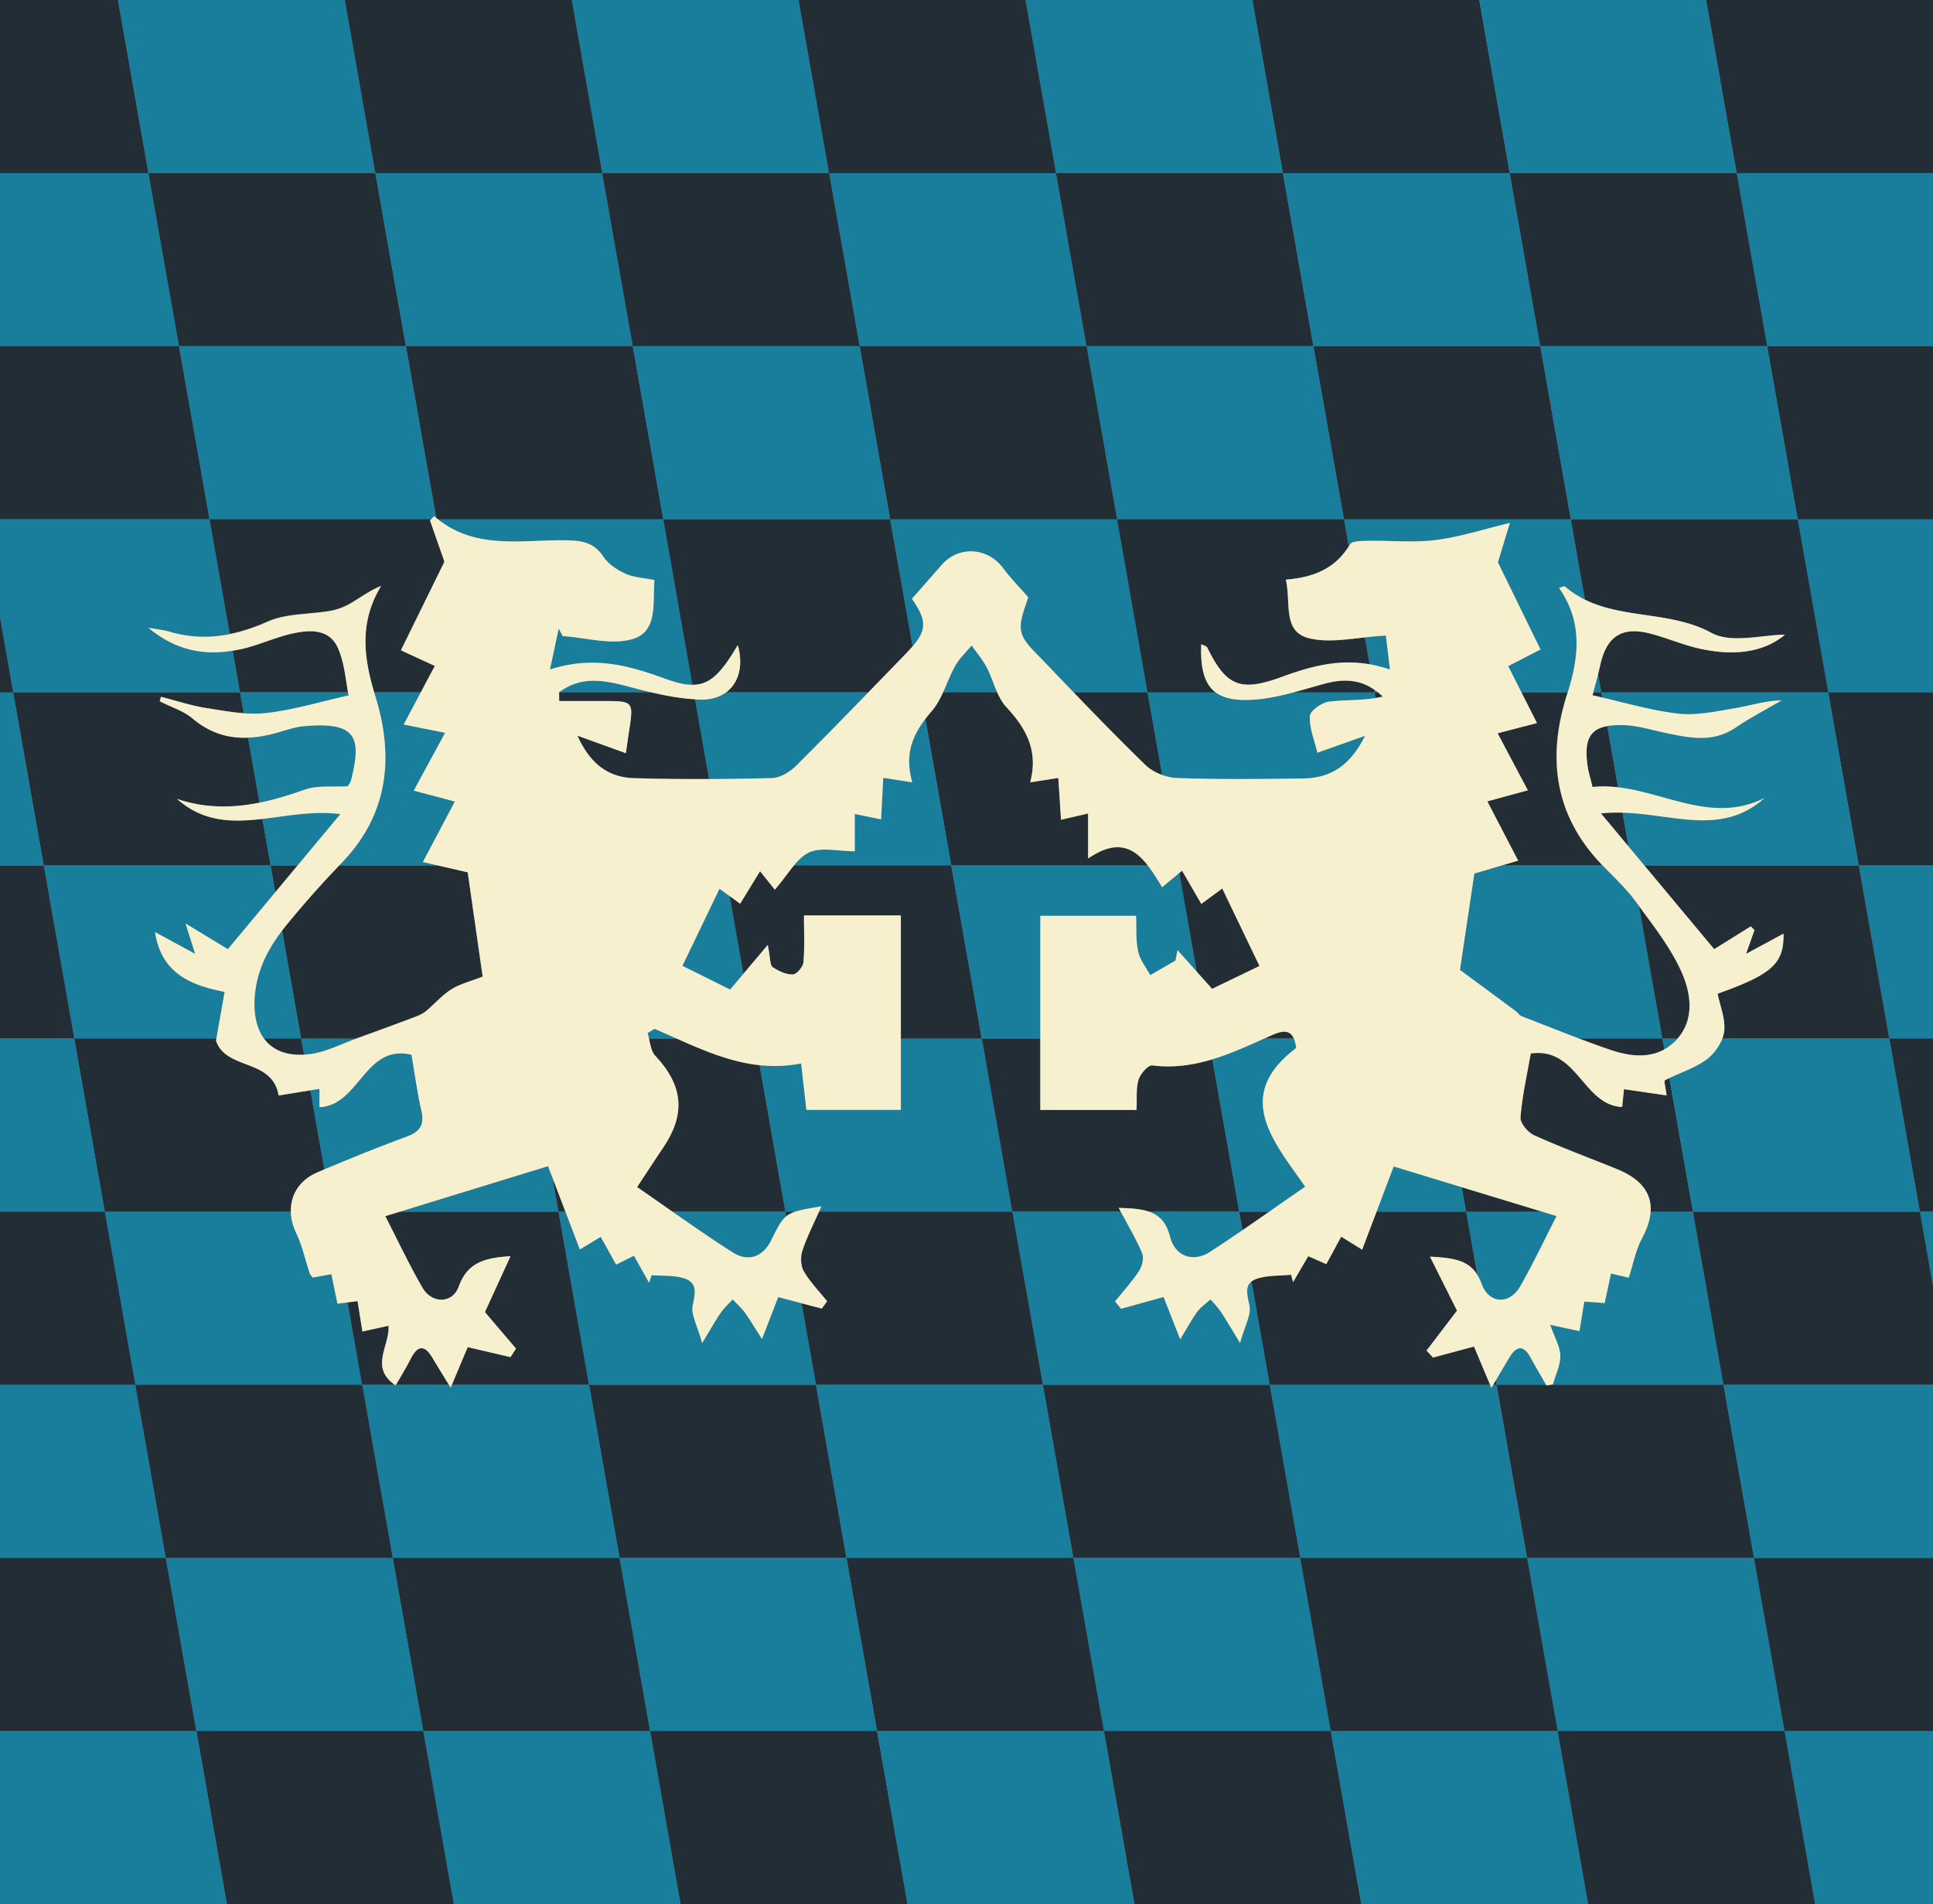 <svg version="1.1" id="Layer_1" xmlns="http://www.w3.org/2000/svg" x="0" y="0" viewBox="0 0 397.88 392" style="enable-background:new 0 0 397.88 392" xml:space="preserve"><rect x="0" y="0" width="397.88" height="392" fill="#808080" stroke="none"/><style>.st0{fill:#197d9c}.st1{fill:#232d35}</style><path class="st0" d="M310.72 279.43c-.86 1.42-1.71 2.86-2.83 4.76l.16.9h10.16c-1.06-1.86-2.15-3.7-3.18-5.58-1.41-2.58-2.84-2.5-4.31-.08zM337.97 254.99c-1.29 2.4-1.79 5.22-2.72 8.06-.93-.21-2.04-.47-3.65-.84-.41 1.89-.81 3.77-1.31 6.07l-4.19-.31c-.32 1.97-.64 3.89-1 6.09-1.67-.36-3.2-.69-6.01-1.3.92 2.66 2.03 4.5 2.07 6.36.03 1.96-.97 3.93-1.52 5.9l-.36.06h35.47l-6.28-35.64h-8.71c-.12 1.69-.71 3.54-1.79 5.55zM304.06 262.45c.33.54.63 1.14.89 1.86 1.52 4.2 5.76 4.35 7.95.53 2.63-4.59 4.88-9.39 7.49-14.47-1.02-.31-2.02-.61-3.03-.92h-15.6l2.3 13zM306.97 285.75c-.1-.23-.18-.44-.28-.66h-45.35l6.28 35.64h46.7l-6.28-35.64h-.69c-.12.22-.24.43-.38.66zM71.56 268.14c-.68.09-1.37.17-2.11.27-.4-1.96-.79-3.84-1.25-6.08-1.43.26-2.64.48-3.81.7-.27-.34-.54-.56-.64-.83-.93-2.78-1.53-5.71-2.79-8.33-.71-1.48-1.07-2.97-1.1-4.4h-38.3l6.28 35.64h46.7l-2.98-16.97z"/><path class="st1" d="M316.34 148.87c-2.14.56-4.61 1.2-8.1 2.1 1.9 3.59 3.83 7.23 6.22 11.75-2.46.67-5.1 1.39-8.34 2.27 1.93 3.7 3.88 7.45 6.35 12.21-1.01.3-2.1.62-3.32.97h20.68c-9.93-10.2-11.48-22.26-7.28-35.31.04-.11.07-.22.1-.33h-9.53c1 1.94 2.05 4.03 3.22 6.34zM283.12 143.71c.5-.08.99-.18 1.49-.3-.33-.32-.66-.6-.99-.87h-.7l.2 1.17zM326.73 157.51c.19 1.46.66 2.88 1.05 4.53 1.78-.19 3.54-.14 5.28.07l-2.22-12.61c-3.73.66-4.75 3.03-4.11 8.01zM329.52 167.47c1.94 2.33 3.84 4.6 5.7 6.83l-1.23-6.98c-1.48-.04-2.97-.01-4.47.15zM327.78 143.14c.68.15 1.36.31 2.03.47l-.19-1.07h-1.68c-.06.22-.12.42-.16.6z"/><path class="st0" d="M303.46 179.86c-.94 6.31-2.05 13.74-2.96 19.84 4.5 3.32 8.02 5.92 11.54 8.53.39.29.67.81 1.1.98 3.95 1.53 7.89 3.11 11.85 4.61h17.2l-4.8-27.23-.57-.78c-1.94-2.68-4.38-5.01-6.73-7.38-.08-.08-.15-.17-.23-.25h-20.68c-1.63.48-3.47 1.02-5.72 1.68z"/><path class="st1" d="M324.99 213.82c2.17.82 4.36 1.63 6.56 2.37 3.73 1.26 7.67 1.75 11.03-.13l-.39-2.24h-17.2zM317.36 249.45c-5.58-1.7-11.08-3.37-16.48-5.02l.89 5.02h15.59zM342.72 222.41c-.28.15.15 1.63.32 3.12-2.91-.42-5.64-.82-8.78-1.28-.11 1.1-.24 2.38-.36 3.67-8.12-.38-9.18-12.39-18.82-11.02-.76 4.42-1.76 8.76-2.11 13.15-.09 1.19 1.54 3.11 2.83 3.7 5.61 2.53 11.39 4.65 17.09 6.98 4.87 1.99 7.11 4.92 6.86 8.72h8.71l-4.85-27.49c-.29.15-.6.29-.89.45zM121.25 285.09l6.28 35.64h46.7l-6.28-35.64zM114.97 249.45h-32.6c-1.03.32-2.03.62-3.07.94 2.63 5.12 4.94 10.05 7.66 14.74 1.93 3.33 6.18 3.3 7.46-.25 1.68-4.64 4.85-5.94 10.65-6.24-1.94 4.23-3.59 7.85-5.26 11.5 1.82 2.14 4.11 4.82 6.4 7.51-.38.59-.76 1.17-1.14 1.76-2.88-.67-5.75-1.35-8.8-2.06-.92 2.18-1.91 4.55-3.26 7.74h28.24l-6.28-35.64zM89.02 279.58c-1.68-2.85-3.1-2.58-4.52.24-.9 1.79-1.97 3.5-2.99 5.27h10.87c-1.39-2.28-2.4-3.89-3.36-5.51zM79.96 272.95c-2.08.46-3.6.8-5.38 1.19-.34-2.16-.64-4.08-.99-6.26-.7.09-1.36.17-2.04.26l2.99 16.95h6.68c-5.16-3.66-.99-7.99-1.26-12.14z"/><path class="st0" d="M113.76 242.64c-.33-.86-.65-1.71-.97-2.54-9.79 3.01-19.9 6.12-30.43 9.35h32.6l-1.2-6.81zM86.73 228.7c-.84-3.72-1.35-7.52-2.05-11.56-9.65-2.25-10.66 10.45-18.94 10.81v-3.77c-.63.1-1.25.2-1.87.3l2.87 16.29c5.63-2.4 11.33-4.67 17.07-6.8 2.7-1.01 3.55-2.46 2.92-5.27zM62.56 217.09c.37-.02.75-.05 1.13-.1 3.27-.41 6.39-2.02 9.55-3.18H61.98l.58 3.28z"/><path class="st1" d="m55.7 178.18.97 5.48c1.5-1.8 3.02-3.63 4.56-5.48H55.7zM58.98 190.35c-.32.39-.63.78-.93 1.18l3.93 22.29h11.26c.09-.03.19-.07.28-.11 3.86-1.38 7.7-2.8 11.53-4.24.88-.33 1.81-.69 2.53-1.27 1.8-1.46 3.32-3.3 5.26-4.52 1.78-1.13 3.94-1.64 6.49-2.65-1.05-7.31-2.1-14.64-3.08-21.47-2.2-.51-4.16-.95-6-1.38h-20.5c-3.75 3.91-7.33 7.98-10.77 12.17z"/><path class="st0" d="M93.01 285.09c-.09.2-.17.4-.26.61-.13-.21-.25-.41-.37-.61H81.51c-.03.05-.06.1-.08.14-.07-.05-.13-.1-.2-.14h-6.68l6.28 35.64h46.7l-6.28-35.64H93.01z"/><path class="st1" d="m214.65 285.09 6.28 35.64h46.7l-6.28-35.64z"/><path class="st0" d="M286.08 137.84c-.38-3.15-.69-5.71-.84-6.99-1.47.08-2.92.22-4.32.38l.97 5.53c1.36.24 2.76.58 4.19 1.08zM277.61 112.48c.08-.13.16-.25.24-.38.43-.73 2.41-.73 3.68-.75 4.66-.08 9.39.42 13.98-.16 4.95-.62 9.77-2.21 15.26-3.52-.62 2.05-1.44 4.75-2.47 8.11 2.52 5.16 5.42 11.08 8.77 17.94-1.6.83-3.76 1.93-6.65 3.43.86 1.69 1.75 3.47 2.73 5.4h9.53c2.37-7.5 3.01-14.63-1.8-21.5.65-.18 1.08-.43 1.2-.32 1.32 1.15 2.72 2.04 4.18 2.76l-2.92-16.57h-46.7l.97 5.56zM329.61 142.55l-.68-3.83c-.36 1.43-.72 2.77-1.01 3.83h1.69zM283.62 142.55c-.27-.22-.54-.42-.81-.6l.11.6h.7zM30.56 35.64H0v35.63h36.85z"/><path class="st1" d="M54.01 168.59c-6.23.72-12.16.71-17.59-4.12 5.82 1.97 11.44 1.89 17 .77l-2.36-13.37c-4 .16-7.79-.89-11.36-3.9-1.92-1.62-4.52-2.41-6.82-3.59.08-.31.16-.62.25-.93 3.13.8 6.22 1.83 9.39 2.33 2.52.39 5.1.87 7.65 1.06l-.76-4.3H2.71L9 178.18h46.7l-1.69-9.59zM36.85 71.27H0v35.64h43.13z"/><path class="st0" d="m49.41 142.55-1.52-8.63c-5.92.95-11.63.05-17.4-4.73 2.16.39 3.27.49 4.31.8 4.31 1.28 8.41 1.34 12.48.52l-4.16-23.59H0v20.24l2.71 15.39h46.7zM58.05 191.53c-3.25 4.25-5.54 8.96-5.7 14.62-.09 3.2.6 5.8 1.98 7.67h7.64l-3.92-22.29zM46.21 204.21c-7.35-1.43-13.06-4.03-14.32-12.32 2.68 1.46 4.99 2.71 8.25 4.49-.74-2.35-1.13-3.6-1.97-6.25 3.73 2.26 6.46 3.91 8.71 5.28 3.2-3.85 6.45-7.74 9.78-11.74l-.97-5.48H9l6.28 35.64h29.23c.52-2.94 1.08-6.12 1.7-9.62z"/><path class="st1" d="M54.34 213.82c1.71 2.3 4.48 3.49 8.22 3.28l-.58-3.28h-7.64zM65.28 241.38c.48-.21.97-.41 1.46-.62l-2.87-16.29c-2.24.36-4.39.71-6.52 1.06-1.33-7.72-10.79-5.11-12.9-11.29.02-.14.05-.29.08-.43H15.28l6.28 35.64h38.3c-.07-3.42 1.76-6.49 5.42-8.07zM276.63 106.91h46.7l-6.28-35.64h-46.7z"/><path class="st0" d="m223.65 71.27-6.29-35.63h-46.7l6.29 35.63z"/><path class="st1" d="m270.35 71.27-6.29-35.63h-46.7l6.29 35.63zM77.26 35.64h-46.7l6.29 35.63h46.7z"/><path class="st0" d="m317.05 71.27-6.29-35.63h-46.7l6.29 35.63zM130.25 71.27l-6.29-35.63h-46.7l6.29 35.63z"/><path class="st1" d="m176.95 71.27-6.29-35.63h-46.7l6.29 35.63zM318.31 285.26c-.03-.05-.06-.11-.09-.16h-10.16l6.28 35.64h46.7l-6.28-35.64h-35.47c-.33.05-.66.1-.98.16z"/><path class="st0" d="M129 141.25c-4.97-1.33-9.63-2.05-13.94 1.27v.03h19.07a213.7 213.7 0 0 1-5.13-1.3zM90.15 106.91c8.17 6.44 17.77 4.06 26.9 4.32 3.08.09 5.33.62 7.13 3.36 1 1.52 2.82 2.73 4.54 3.5 1.74.79 3.81.87 5.97 1.31-.39 4.83.77 10.68-4.63 12.19-4.35 1.22-9.47-.33-14.25-.65-.27-.51-.55-1.03-.82-1.54-.53 2.49-1.06 4.99-1.8 8.42 8.83-2.88 16.2-.85 23.63 1.87 2.3.84 4.13 1.29 5.72 1.28l-6-34.06H90.15zM91.46 115.61c-.07-.19-.13-.37-.2-.56l.12.7c.03-.04.06-.09.08-.14z"/><path class="st1" d="m136.53 106.91 6 34.06c3.63-.01 5.92-2.44 9.31-8.18 1.19 4.21.21 7.84-2.45 9.76h29.32c2.63-2.71 5.27-5.43 7.9-8.15.46-.48.86-.92 1.23-1.35l-4.61-26.15h-46.7z"/><path class="st0" d="M203.08 137.38c-.84-1.59-2.04-2.99-3.08-4.47-1.14 1.38-2.5 2.63-3.36 4.16-.97 1.73-1.68 3.66-2.52 5.48h11.14c-.75-1.69-1.32-3.55-2.18-5.17z"/><path class="st0" d="M229.93 106.91h-46.7l4.61 26.15c3.04-3.54 2.78-5.51-.15-9.78 2.14-2.44 4.15-4.73 6.16-7.01 3.48-3.95 9.42-3.57 12.57.67 1.53 2.06 3.35 3.9 5.19 6.01-.44 1.8-1.86 4.53-1.45 6.95.36 2.14 2.6 4.09 4.29 5.85 2.17 2.27 4.34 4.54 6.52 6.8h15.25l-6.29-35.64z"/><path class="st1" d="M134.13 142.55h-19.07c.01.59.01 1.18.02 1.76 3 0 6-.01 9 0 6.34.01 6.34.02 5.35 6.39-.2 1.28-.37 2.56-.63 4.35-3.2-1.16-6.02-2.18-9.97-3.61 2.7 6 6.54 8.6 11.58 8.75 5.18.16 10.37.21 15.55.18l-2.9-16.43c-2.98-.17-5.97-.71-8.93-1.39zM116.37 249.45c-.91-2.38-1.78-4.66-2.61-6.82l1.2 6.82h1.41zM156.35 219.31c-6.02-.64-11.58-3.03-17.11-5.49h-5.68c.29 1.32.51 2.72 1.3 3.56 5.71 6.07 6.32 11.92 1.64 18.88-1.74 2.59-3.44 5.2-5.38 8.14 2.47 1.7 4.87 3.39 7.25 5.05h23.29l-5.31-30.14z"/><path class="st0" d="M134.7 211.82c-.47.29-.95.59-1.42.88.11.36.2.74.29 1.12h5.68c-1.52-.68-3.03-1.35-4.55-2zM148.09 182.99c-2.52 5.24-5 10.38-7.63 15.86 3.79 1.89 7.17 3.57 9.82 4.89.95-1.12 1.84-2.18 2.75-3.26l-2.81-15.96c-.66-.48-1.35-.98-2.13-1.53z"/><path class="st1" d="M220.97 142.55c4.87 5.06 9.77 10.08 14.8 14.97.89.86 2.14 1.57 3.45 2.05l-3-17.02h-15.25zM236.25 178.18c-2.8-3.6-6.27-5.56-12.28-1.42v-9.27c-1.94.45-3.47.81-5.57 1.29-.19-2.96-.37-5.66-.56-8.61-1.87.29-3.53.55-5.79.91 1.74-6.61-.88-11.16-4.94-15.54-.78-.85-1.35-1.89-1.85-3h-11.14c-.65 1.41-1.36 2.75-2.34 3.88-.46.53-.89 1.05-1.3 1.59l5.32 30.17h40.45z"/><path class="st0" d="M138.38 249.45c4.15 2.91 8.23 5.74 12.41 8.39 3.15 2 6.18 1.02 7.92-2.46 1.32-2.65 2.02-4.08 3.13-4.97l-.17-.95h-23.29zM121.25 285.09h46.7l-2.96-16.77c-1.58-.42-3.18-.84-4.84-1.28-.9 2.32-1.93 4.98-3.34 8.63-1.59-2.47-2.47-4-3.52-5.42-.73-.99-1.67-1.82-2.51-2.73-.83.91-1.76 1.74-2.46 2.75-1.08 1.55-1.99 3.22-3.83 6.24-.99-3.62-2.35-5.89-1.94-7.79.57-2.63 1.01-4.75-1.96-5.6-2.05-.59-4.31-.42-6.48-.59-.18.52-.37 1.03-.55 1.55-1.01-1.8-2.02-3.6-3.11-5.55l-3.66 1.83c-1.07-1.92-2.01-3.63-3.17-5.72-1.2.73-2.34 1.42-4.29 2.6-1.02-2.68-2.02-5.28-2.98-7.79h-1.4l6.3 35.64zM190.48 148.01c-2.81 3.68-4.27 7.58-2.7 13.07-2.24-.35-3.91-.61-5.97-.93-.15 2.76-.29 5.48-.45 8.55-1.91-.39-3.46-.71-5.41-1.11v7.68c-3.44 0-6.92-.92-9.43.25-1.16.54-2.12 1.5-3.09 2.67h32.38l-5.33-30.18zM144.04 144.01c-.33-.01-.65-.04-.98-.06l2.9 16.43c4.31-.02 8.62-.09 12.93-.2 1.7-.04 3.71-1.3 5-2.58 4.99-4.97 9.92-10.01 14.82-15.06h-29.32c-1.36.99-3.16 1.54-5.35 1.47zM202.08 213.82h-16.66v14.69h-19.44c-.35-3.03-.68-5.94-1.09-9.56-2.97.59-5.8.65-8.53.36l5.32 30.14h2.02c1.22-.4 2.87-.68 5.38-1.09-.16.37-.33.73-.49 1.09h39.79l-6.3-35.63z"/><path class="st1" d="M195.8 178.18h-32.38c-1.19 1.44-2.39 3.21-3.94 4.99-.9-1.12-1.79-2.25-3.04-3.81-1.28 2.09-2.6 4.25-4.09 6.69-.71-.51-1.4-1.01-2.14-1.54l2.81 15.96c1.52-1.81 3.09-3.66 5-5.93.56 2.79.44 4.17 1 4.56 1.2.83 2.75 1.54 4.15 1.52.78-.01 2.11-1.55 2.19-2.49.28-3.09.11-6.22.11-9.66h19.94v25.34h16.66l-6.27-35.63zM208.37 249.45h22.3c-.13-.25-.27-.49-.4-.75 2.45.06 4.5.19 6.16.75h18.65l-5.53-31.34c-3.92 1.18-7.98 1.81-12.37 1.25-.85-.11-2.47 1.75-2.83 2.96-.55 1.84-.3 3.91-.41 6.21h-19.81v-14.72H202.1l6.27 35.64z"/><path class="st0" d="M202.08 213.82h12.03v-25.24h19.72c.11 2.47-.08 4.96.42 7.31.37 1.73 1.63 3.28 2.49 4.91 1.73-1 3.46-2.01 5.2-3.01l.42-2.15c1.29 1.45 2.6 2.91 3.99 4.47l-3.59-20.38c-1.18.98-2.23 1.85-3.55 2.95-.96-1.57-1.92-3.15-2.97-4.49H195.8l6.28 35.63zM239.21 159.56c1 .36 2.04.59 2.99.62 8.65.3 17.33.21 25.99.09 5.51-.07 9.65-2.5 12.75-8.78-3.9 1.38-6.63 2.36-9.8 3.48-.6-2.56-1.68-5.08-1.55-7.55.06-1.1 2.45-2.79 3.94-2.97 3.15-.38 6.36-.21 9.58-.74l-.21-1.17h-16.65c-2.67.71-5.35 1.31-8.06 1.5-3.65.26-6.25-.2-8-1.5H236.2l3.01 17.02z"/><path class="st1" d="M130.25 71.27h-46.7l6.23 35.33.37.31h46.38l-6.28-35.64z"/><path class="st0" d="m276.63 106.91-6.28-35.64h-46.7l6.28 35.64z"/><path class="st1" d="m229.93 106.91-6.28-35.64h-46.7l6.28 35.64z"/><path class="st0" d="m183.23 106.91-6.28-35.64h-46.7l6.28 35.64zM89.36 106.25c.14.12.28.23.42.35l-6.23-35.33h-46.7l6.28 35.64H88.7l.66-.66z"/><path class="st1" d="M69.6 133.51c-1.76-4.12-5.85-3.88-9.5-3.06-3.4.76-6.63 2.26-10.02 3.04-.73.17-1.46.31-2.19.42l1.52 8.63h22.22c-.46-2.6-.74-6.03-2.03-9.03z"/><path class="st1" d="M68.03 125.71c1.44-.26 2.89-.82 4.15-1.56 2.01-1.17 3.87-2.61 6.25-3.57-4.47 7.33-3.66 14.45-1.42 21.96h9.57c.99-1.85 1.94-3.65 2.91-5.47-2.75-1.27-4.99-2.3-6.98-3.22 3.26-6.64 6.2-12.62 8.89-18.1l-.12-.7c-1.01-2.87-1.89-5.41-2.78-7.94l.21-.21H43.13l4.16 23.59c2.61-.53 5.2-1.41 7.82-2.58 3.87-1.71 8.6-1.42 12.92-2.2zM249.49 203.6c2.41-1.16 5.78-2.79 9.75-4.71-2.6-5.41-5.08-10.58-7.66-15.95-1.52 1.12-2.79 2.06-4.31 3.18l-3.96-6.84c-.19.16-.36.3-.55.45l3.59 20.38c1 1.09 2.02 2.23 3.14 3.49zM261.96 213.07l-1.68.75h6.02c-.73-1.64-2.11-1.75-4.34-.75zM255.74 253.29c1.83-1.25 3.68-2.53 5.55-3.84h-6.22l.67 3.84zM307.36 285.09h.69l-.16-.9c-.17.29-.35.59-.53.9zM306.69 285.09c-1.31-3.11-2.31-5.48-3.3-7.85-2.86.77-5.65 1.52-8.43 2.27-.45-.48-.89-.96-1.34-1.44 2.14-2.81 4.29-5.62 6.27-8.22-1.6-3.21-3.37-6.73-5.56-11.12 4.65.25 7.82.65 9.73 3.73l-2.29-13h-18.43c-.94 2.5-1.94 5.11-2.97 7.83-1.85-1.15-3.01-1.87-4.31-2.67-1.04 1.91-1.98 3.65-3.07 5.65l-3.72-1.63c-1.02 1.75-2.07 3.54-3.12 5.33-.14-.5-.27-1.01-.41-1.51-2.29.23-4.69.1-6.86.76-.55.17-.97.38-1.29.63l3.75 21.24h45.35z"/><path class="st0" d="M300.88 244.43c-4.73-1.44-9.41-2.87-14.02-4.27-1.06 2.79-2.24 5.93-3.52 9.29h18.43l-.89-5.02zM261.29 249.45c2.39-1.66 4.83-3.37 7.36-5.11-6.42-9.27-14.98-18.64-1.85-28.56-.11-.81-.27-1.46-.5-1.97h-6.02c-3.53 1.59-7.07 3.19-10.74 4.3l5.53 31.34h6.22zM236.42 249.45c2.17.73 3.65 2.2 4.41 5.2 1.04 4.09 4.78 5.34 8.28 3.07 2.22-1.44 4.42-2.92 6.62-4.43l-.68-3.84h-18.63z"/><path class="st0" d="M214.65 285.09h46.7l-3.75-21.24c-1.47 1.13-.79 3.03-.41 5.07.34 1.84-.95 3.98-1.95 7.58-1.84-3-2.84-4.75-3.96-6.42-.61-.91-1.4-1.7-2.11-2.54-.91.82-1.96 1.52-2.68 2.47-1.08 1.44-1.93 3.06-3.57 5.74-1.42-3.62-2.45-6.26-3.42-8.71-2.92.81-5.84 1.62-8.75 2.43l-1.24-1.51c1.68-2.09 3.5-4.08 4.96-6.32.63-.96 1.02-2.63.62-3.6-1.13-2.72-2.65-5.29-4.42-8.59h-22.3l6.28 35.64z"/><path class="st1" d="M282.81 141.95c-3.1-2.1-6.46-2.19-10.12-1.2-2.14.58-4.28 1.23-6.43 1.8h16.65l-.1-.6zM229.93 106.91l6.28 35.64h13.99c-2.32-1.73-3.16-4.93-2.96-9.91.46.25 1.08.36 1.25.7 3.85 7.87 6.75 9.17 15.21 6.07 5.81-2.13 11.6-3.78 18.19-2.64l-.97-5.53c-4.21.47-8.11 1.04-11.62.13-5.38-1.4-3.56-7.34-4.65-12.03 5.66-.44 10.09-2.25 12.96-6.86l-.98-5.57h-46.7z"/><path class="st0" d="M54.7 146.81c5.63-.62 11.14-2.32 17.05-3.63-.04-.2-.08-.42-.12-.64H49.41l.76 4.3c1.53.12 3.04.14 4.53-.03zM77.24 143.32c3.87 12.54 2.69 24.33-6.98 34.33-.17.18-.33.36-.5.53h20.49c-1.1-.25-2.17-.5-3.23-.74 2.48-4.7 4.52-8.57 6.58-12.46-3.26-.86-5.91-1.56-8.46-2.24 2.41-4.44 4.35-8.02 6.46-11.91l-8.53-1.7c1.26-2.36 2.4-4.51 3.5-6.59H77l.24.78zM70.04 167.6c-5.47-.72-10.86.39-16.04.99l1.69 9.59h5.53c2.86-3.42 5.78-6.93 8.82-10.58zM71.6 161.86c.22-.41.56-.81.67-1.26 2.19-8.75 1.2-12.13-9.85-11.08-1.8.17-3.56.81-5.32 1.31-2.06.59-4.07.95-6.04 1.03l2.36 13.37c3.09-.62 6.17-1.56 9.24-2.66 2.7-.95 5.9-.5 8.94-.71z"/><path class="st1" d="M161.83 250.41c.5-.4 1.09-.7 1.85-.95h-2.02l.17.95zM214.65 285.09l-6.28-35.64h-39.79c-1.36 3-2.59 5.46-3.44 8.04-.42 1.27-.35 3.13.31 4.26 1.3 2.22 3.16 4.12 4.79 6.15-.37.5-.73 1.01-1.1 1.51-1.37-.36-2.74-.72-4.13-1.09l2.96 16.77h46.68z"/><path class="st0" d="m167.95 285.09 6.28 35.64h46.7l-6.28-35.64zM87.12 356.36 93.4 392h46.7l-6.28-35.64z"/><path class="st1" d="M40.42 356.36 46.7 392h46.7l-6.28-35.64zM133.82 356.36 140.1 392h46.7l-6.28-35.64zM227.22 356.36 233.5 392h46.7l-6.28-35.64z"/><path class="st0" d="M180.52 356.36 186.8 392h46.7l-6.28-35.64zM0 356.36V392h46.7l-6.28-35.64z"/><path class="st1" d="M9 178.18H0v35.64h15.28z"/><path class="st0" d="M273.92 356.36 280.2 392h46.7l-6.28-35.64zM2.71 142.55H0v35.63h9zM15.28 213.82H0v35.63h21.57zM27.85 285.09H0v35.64h34.13z"/><path class="st1" d="M21.57 249.45H0v35.64h27.85zM34.13 320.73H0v35.63h40.42zM0 127.15v15.4h2.71z"/><path class="st0" d="M376.31 142.55h21.57v-35.64h-27.85z"/><path class="st1" d="M382.6 178.18h15.28v-35.63h-21.57z"/><path class="st0" d="M388.88 213.82h9v-35.64H382.6z"/><path class="st1" d="M370.03 106.91h27.85V71.27h-34.13zM351.18 0l6.28 35.64h40.42V0z"/><path class="st0" d="M363.75 71.27h34.13V35.64h-40.42z"/><path class="st1" d="M395.17 249.45h2.71v-35.63h-9z"/><path class="st0" d="M373.6 392h24.28v-35.64h-30.56z"/><path class="st1" d="M320.62 356.36 326.9 392h46.7l-6.28-35.64z"/><path class="st0" d="M397.88 264.85v-15.4h-2.71z"/><path class="st1" d="M310.76 35.64 304.48 0h-46.7l6.28 35.64z"/><path class="st0" d="M320.62 356.36h46.7l-6.29-35.63h-46.7z"/><path class="st1" d="M367.32 356.36h30.56v-35.63h-36.85zM348.47 249.45l6.28 35.64h43.13v-20.24l-2.71-15.4z"/><path class="st0" d="M361.03 320.73h36.85v-35.64h-43.13z"/><path class="st1" d="M352.83 195.42c1.94-1.21 4.73-2.95 7.53-4.69.25.26.51.51.76.77-.43 1.23-.87 2.46-1.73 4.89 3.27-1.77 5.51-2.98 7.71-4.17.1 6.11-2.22 8.33-13.56 12.37.5 2.52 1.66 5.25 1.34 7.8-.06.47-.2.95-.38 1.43h34.37l-6.28-35.64h-44.15c4.92 5.89 9.63 11.54 14.39 17.24zM345.29 213.82c3.48-4 2.76-9.21.92-13.45-2.14-4.94-5.59-9.35-8.82-13.77l4.8 27.23h3.1z"/><path class="st0" d="M351.24 218.16c-2.25 1.65-5.05 2.55-7.62 3.8l4.85 27.49h46.7l-6.28-35.64h-34.37c-.64 1.68-1.92 3.36-3.28 4.35zM342.58 216.05a10.03 10.03 0 0 0 2.72-2.23h-3.11l.39 2.23zM220.93 320.73l6.29 35.63h46.7l-6.29-35.63z"/><path class="st1" d="m80.83 320.73 6.29 35.63h46.7l-6.29-35.63z"/><path class="st0" d="m34.13 320.73 6.29 35.63h46.7l-6.29-35.63z"/><path class="st1" d="m267.63 320.73 6.29 35.63h46.7l-6.29-35.63zM174.23 320.73l6.29 35.63h46.7l-6.29-35.63z"/><path class="st0" d="M329.8 143.62c5.39 1.28 10.45 2.72 15.6 3.31 3.81.44 7.83-.47 11.7-1.12 3.18-.53 6.28-1.56 9.57-1.6-3.16 1.86-6.44 3.56-9.47 5.61-4.68 3.17-9.53 2.1-14.45 1.07-2.92-.61-5.85-1.54-8.79-1.6-1.21-.02-2.25.04-3.13.2l2.22 12.61c10.06 1.17 19.62 7.45 30.11 2.21-8.69 7.82-18.62 3.33-29.19 3.01l1.23 6.98c1.09 1.3 2.17 2.6 3.23 3.88h44.15l-6.28-35.64h-46.7l.2 1.08zM127.53 320.73l6.29 35.63h46.7l-6.29-35.63z"/><path class="st1" d="M24.28 0H0v35.64h30.56z"/><path class="st0" d="M77.26 35.64 70.98 0h-46.7l6.28 35.64zM170.66 35.64 164.38 0h-46.7l6.28 35.64z"/><path class="st1" d="M123.96 35.64 117.68 0h-46.7l6.28 35.64zM317.05 71.27h46.7l-6.29-35.63h-46.7zM326.25 123.48c8.05 3.95 17.86 2.38 25.99 6.81 4.14 2.26 10.53.38 15.15.38-4.65 3.89-11.06 4.35-17.76 2.83-3.4-.77-6.64-2.2-10.02-3.07-5.78-1.49-8.92.59-10.23 6.41-.14.63-.29 1.26-.44 1.87l.68 3.83h46.7l-6.28-35.64h-46.7l2.91 16.58z"/><path class="st0" d="M323.33 106.91h46.7l-6.28-35.64h-46.7zM357.46 35.64 351.18 0h-46.7l6.28 35.64zM264.06 35.64 257.78 0h-46.7l6.28 35.64z"/><path class="st1" d="M74.55 285.09h-46.7l6.28 35.64h46.7zM217.36 35.64 211.08 0h-46.7l6.28 35.64z"/><path d="M60.1 130.45c3.65-.82 7.74-1.06 9.5 3.06 1.29 3 1.56 6.43 2.03 9.03.04.21.08.44.12.64-5.91 1.31-11.42 3.01-17.05 3.63-1.49.16-3.01.15-4.53.03-2.55-.19-5.13-.67-7.65-1.06-3.17-.49-6.26-1.53-9.39-2.33-.08.31-.16.62-.25.93 2.29 1.17 4.9 1.97 6.82 3.59 3.57 3.01 7.36 4.07 11.36 3.9 1.96-.08 3.98-.45 6.04-1.03 1.76-.5 3.52-1.14 5.32-1.31 11.05-1.05 12.04 2.33 9.85 11.08-.11.45-.45.85-.67 1.26-3.04.2-6.24-.24-8.93.72-3.08 1.1-6.15 2.04-9.24 2.66-5.56 1.12-11.17 1.2-17-.77 5.43 4.83 11.36 4.84 17.59 4.12 5.18-.6 10.56-1.71 16.04-.99-3.04 3.65-5.96 7.16-8.81 10.58-1.54 1.85-3.06 3.68-4.56 5.48-3.33 4-6.58 7.9-9.78 11.74-2.25-1.36-4.98-3.02-8.71-5.28.83 2.65 1.23 3.9 1.97 6.25-3.26-1.77-5.57-3.03-8.25-4.49 1.26 8.29 6.97 10.89 14.32 12.32-.62 3.51-1.18 6.68-1.7 9.61-.02.14-.05.29-.08.43 2.11 6.19 11.57 3.57 12.9 11.29 2.14-.35 4.28-.69 6.52-1.06.62-.1 1.24-.2 1.87-.3v3.77c8.28-.37 9.29-13.06 18.94-10.81.7 4.04 1.21 7.84 2.05 11.56.64 2.81-.22 4.26-2.93 5.27-5.74 2.13-11.43 4.4-17.07 6.8-.49.21-.97.41-1.46.62-3.66 1.58-5.49 4.64-5.41 8.07.03 1.43.39 2.93 1.1 4.4 1.26 2.62 1.86 5.55 2.79 8.33.09.28.37.49.64.83 1.17-.21 2.38-.43 3.81-.7.46 2.24.84 4.12 1.25 6.08.74-.09 1.43-.18 2.11-.27.67-.09 1.34-.17 2.04-.26.34 2.18.65 4.1.99 6.26 1.78-.39 3.3-.73 5.38-1.19.27 4.16-3.9 8.48 1.26 12.14.07.05.13.1.2.14.03-.05.06-.1.08-.14 1.02-1.77 2.09-3.48 2.99-5.27 1.42-2.82 2.84-3.09 4.52-.24.96 1.63 1.96 3.24 3.36 5.51.12.2.24.4.37.61.09-.21.17-.41.26-.61 1.34-3.19 2.34-5.57 3.26-7.74 3.05.71 5.92 1.39 8.8 2.06.38-.59.76-1.17 1.14-1.76-2.29-2.68-4.58-5.37-6.4-7.51 1.67-3.65 3.33-7.26 5.26-11.5-5.8.3-8.97 1.61-10.65 6.24-1.29 3.55-5.53 3.58-7.46.25-2.72-4.69-5.03-9.62-7.66-14.74 1.03-.32 2.04-.63 3.07-.94 10.53-3.24 20.64-6.35 30.43-9.35.31.82.64 1.67.97 2.54.83 2.16 1.7 4.44 2.61 6.82.96 2.51 1.95 5.11 2.98 7.79 1.95-1.18 3.09-1.87 4.29-2.6 1.16 2.09 2.1 3.79 3.17 5.72 1.24-.62 2.35-1.18 3.66-1.83 1.09 1.94 2.1 3.74 3.11 5.55.18-.52.37-1.03.55-1.55 2.17.17 4.43 0 6.48.59 2.97.85 2.53 2.97 1.96 5.6-.41 1.89.95 4.16 1.94 7.79 1.84-3.02 2.75-4.69 3.83-6.24.69-1 1.63-1.84 2.46-2.75.85.9 1.79 1.74 2.51 2.73 1.04 1.42 1.93 2.96 3.52 5.42 1.41-3.65 2.44-6.31 3.34-8.63 1.66.44 3.26.86 4.84 1.28 1.39.37 2.76.73 4.13 1.09.37-.5.73-1.01 1.1-1.51-1.63-2.03-3.49-3.93-4.79-6.15-.66-1.12-.73-2.98-.31-4.26.86-2.58 2.09-5.05 3.44-8.04.16-.36.32-.72.49-1.09-2.5.41-4.16.69-5.38 1.09-.76.25-1.35.55-1.85.95-1.11.9-1.82 2.32-3.13 4.97-1.73 3.49-4.77 4.47-7.92 2.46-4.18-2.65-8.25-5.49-12.41-8.39-2.38-1.67-4.78-3.35-7.25-5.05 1.94-2.93 3.63-5.55 5.38-8.14 4.69-6.96 4.07-12.81-1.64-18.88-.8-.85-1.01-2.24-1.3-3.56-.08-.39-.17-.77-.29-1.12.47-.29.95-.59 1.42-.88 1.52.65 3.03 1.33 4.54 2 5.53 2.46 11.09 4.85 17.11 5.49 2.74.29 5.57.23 8.53-.36.41 3.62.75 6.53 1.09 9.56h19.44v-40.03h-19.94c0 3.43.17 6.56-.11 9.66-.09.94-1.41 2.47-2.19 2.49-1.4.02-2.95-.69-4.15-1.52-.56-.39-.44-1.76-1-4.56-1.91 2.27-3.48 4.12-5 5.93-.91 1.08-1.8 2.14-2.75 3.26-2.65-1.32-6.03-3-9.82-4.89 2.64-5.47 5.11-10.62 7.63-15.86.78.56 1.47 1.05 2.12 1.53.74.53 1.44 1.04 2.14 1.54 1.49-2.44 2.81-4.6 4.09-6.69 1.24 1.56 2.14 2.68 3.04 3.81 1.55-1.77 2.74-3.54 3.94-4.99.97-1.17 1.93-2.13 3.09-2.67 2.51-1.17 5.99-.25 9.43-.25v-7.68c1.95.4 3.5.72 5.41 1.11.16-3.07.31-5.8.45-8.55 2.07.32 3.74.58 5.97.93-1.57-5.49-.11-9.39 2.7-13.07.41-.53.84-1.06 1.3-1.59.98-1.12 1.7-2.47 2.34-3.88.83-1.82 1.55-3.75 2.52-5.48.86-1.53 2.22-2.78 3.36-4.16 1.04 1.48 2.24 2.88 3.08 4.47.86 1.62 1.43 3.48 2.18 5.17.49 1.11 1.06 2.15 1.85 3 4.06 4.38 6.68 8.93 4.94 15.54 2.27-.36 3.93-.62 5.79-.91.19 2.95.37 5.65.56 8.61 2.09-.49 3.63-.84 5.57-1.29v9.27c6.01-4.14 9.48-2.18 12.28 1.42 1.05 1.35 2 2.92 2.97 4.49 1.32-1.1 2.38-1.97 3.55-2.95.18-.15.36-.3.55-.45 1.4 2.42 2.61 4.52 3.96 6.84 1.51-1.12 2.79-2.06 4.31-3.18 2.58 5.38 5.06 10.54 7.66 15.95-3.97 1.92-7.34 3.55-9.75 4.71-1.12-1.26-2.14-2.4-3.13-3.5-1.4-1.56-2.7-3.02-3.99-4.47l-.42 2.15c-1.73 1-3.46 2.01-5.2 3.01-.86-1.63-2.13-3.17-2.49-4.91-.5-2.34-.31-4.84-.42-7.31h-19.72v39.96h19.81c.11-2.3-.14-4.38.41-6.21.36-1.21 1.99-3.07 2.83-2.96 4.38.56 8.45-.07 12.37-1.25 3.67-1.11 7.21-2.71 10.74-4.3l1.68-.75c2.23-.99 3.61-.89 4.34.75.22.51.39 1.15.5 1.97-13.13 9.92-4.57 19.29 1.85 28.56-2.53 1.74-4.97 3.45-7.36 5.11-1.87 1.3-3.71 2.58-5.55 3.84-2.21 1.51-4.41 2.99-6.62 4.43-3.5 2.28-7.24 1.02-8.28-3.07-.77-3.01-2.25-4.47-4.41-5.2-1.65-.56-3.71-.69-6.16-.75.14.26.27.5.4.75 1.77 3.3 3.29 5.87 4.42 8.59.4.97.01 2.64-.62 3.6-1.46 2.23-3.28 4.23-4.96 6.32l1.24 1.51 8.75-2.43c.96 2.46 2 5.09 3.42 8.71 1.64-2.68 2.49-4.3 3.57-5.74.72-.96 1.78-1.66 2.68-2.47.71.84 1.5 1.63 2.11 2.54 1.12 1.67 2.12 3.42 3.96 6.42 1.01-3.6 2.29-5.74 1.95-7.58-.38-2.04-1.05-3.93.41-5.07.32-.25.74-.46 1.29-.63 2.16-.66 4.56-.54 6.86-.76.14.5.27 1.01.41 1.51 1.05-1.79 2.1-3.59 3.12-5.33l3.72 1.63c1.08-2 2.03-3.74 3.07-5.65 1.29.8 2.46 1.53 4.31 2.67 1.03-2.72 2.02-5.34 2.97-7.83 1.27-3.36 2.46-6.5 3.52-9.29 4.62 1.41 9.3 2.83 14.02 4.27 5.41 1.65 10.9 3.32 16.48 5.02 1.01.31 2.01.61 3.03.92-2.61 5.08-4.86 9.88-7.49 14.47-2.19 3.82-6.43 3.67-7.95-.53-.26-.71-.56-1.32-.89-1.86-1.91-3.08-5.08-3.47-9.73-3.73 2.19 4.39 3.96 7.91 5.56 11.12-1.98 2.6-4.13 5.41-6.27 8.22.45.48.89.96 1.34 1.44 2.79-.75 5.57-1.5 8.43-2.27 1 2.37 1.99 4.73 3.3 7.85.09.22.18.43.28.66.13-.23.26-.44.39-.66.18-.31.36-.61.53-.9 1.12-1.9 1.96-3.34 2.83-4.76 1.47-2.42 2.9-2.5 4.31.08 1.03 1.88 2.12 3.72 3.18 5.58.03.05.06.11.09.16.33-.05.65-.11.97-.16l.36-.06c.55-1.97 1.55-3.94 1.52-5.9-.03-1.86-1.15-3.71-2.07-6.36 2.81.61 4.34.94 6.01 1.3.36-2.2.68-4.12 1-6.09l4.19.31c.5-2.3.9-4.18 1.31-6.07 1.61.37 2.72.62 3.65.84.93-2.84 1.43-5.66 2.72-8.06 1.08-2.01 1.67-3.86 1.78-5.54.25-3.8-1.99-6.73-6.86-8.72-5.7-2.33-11.48-4.45-17.09-6.98-1.29-.58-2.93-2.51-2.83-3.7.34-4.39 1.34-8.73 2.11-13.15 9.64-1.37 10.7 10.64 18.82 11.02.13-1.29.26-2.57.36-3.67 3.14.46 5.87.85 8.78 1.28-.17-1.49-.6-2.97-.32-3.12.29-.16.6-.31.9-.45 2.57-1.24 5.37-2.14 7.62-3.8 1.36-1 2.64-2.67 3.27-4.34.18-.48.32-.96.38-1.43.32-2.54-.84-5.28-1.34-7.8 11.34-4.04 13.66-6.26 13.56-12.37-2.19 1.19-4.44 2.4-7.71 4.17.86-2.43 1.29-3.66 1.73-4.89-.25-.26-.51-.51-.76-.77-2.8 1.74-5.59 3.48-7.53 4.69-4.76-5.7-9.47-11.35-14.38-17.24-1.07-1.28-2.15-2.57-3.23-3.88-1.86-2.23-3.75-4.5-5.7-6.83 1.5-.16 2.99-.2 4.47-.15 10.57.32 20.5 4.81 29.19-3.01-10.49 5.24-20.05-1.03-30.11-2.21-1.74-.2-3.5-.26-5.28-.07-.39-1.65-.86-3.07-1.05-4.53-.65-4.98.37-7.35 4.11-8.01.89-.16 1.92-.22 3.13-.2 2.94.05 5.87.99 8.79 1.6 4.92 1.03 9.77 2.1 14.45-1.07 3.03-2.05 6.3-3.75 9.47-5.61-3.3.05-6.39 1.07-9.57 1.6-3.87.64-7.89 1.56-11.7 1.12-5.15-.59-10.21-2.03-15.6-3.31-.67-.16-1.34-.32-2.03-.47.05-.19.1-.39.16-.6.28-1.07.65-2.4 1.01-3.83.15-.61.3-1.24.44-1.87 1.3-5.82 4.44-7.9 10.23-6.41 3.38.87 6.62 2.29 10.02 3.07 6.71 1.53 13.11 1.06 17.76-2.83-4.62 0-11.01 1.88-15.15-.38-8.12-4.43-17.94-2.86-25.99-6.81-1.46-.72-2.86-1.61-4.18-2.76-.12-.11-.56.14-1.2.32 4.81 6.86 4.17 13.99 1.8 21.5-.03.11-.07.22-.1.33-4.21 13.05-2.65 25.11 7.28 35.31.08.08.15.17.23.25 2.34 2.37 4.79 4.7 6.73 7.38l.57.78c3.23 4.42 6.68 8.83 8.82 13.77 1.84 4.24 2.57 9.45-.92 13.45-.18.21-.36.41-.57.61-.68.67-1.4 1.2-2.15 1.62-3.36 1.88-7.3 1.39-11.03.13-2.2-.74-4.38-1.55-6.56-2.37-3.96-1.5-7.9-3.08-11.85-4.61-.43-.17-.71-.69-1.1-.98-3.52-2.61-7.04-5.21-11.54-8.53.91-6.1 2.02-13.53 2.96-19.84 2.25-.66 4.1-1.2 5.71-1.68 1.22-.36 2.31-.68 3.32-.97-2.48-4.76-4.43-8.51-6.35-12.21 3.23-.88 5.87-1.6 8.34-2.27-2.4-4.52-4.33-8.17-6.22-11.75 3.49-.9 5.96-1.55 8.1-2.1-1.17-2.31-2.22-4.39-3.2-6.32-.98-1.93-1.88-3.71-2.73-5.4 2.9-1.49 5.05-2.6 6.65-3.43-3.35-6.85-6.24-12.77-8.77-17.94 1.02-3.36 1.84-6.06 2.47-8.11-5.49 1.31-10.31 2.9-15.26 3.52-4.59.58-9.32.07-13.98.16-1.27.02-3.25.02-3.68.75-.08.13-.16.25-.24.38-2.88 4.6-7.3 6.42-12.96 6.86 1.1 4.69-.73 10.63 4.65 12.03 3.51.91 7.41.34 11.62-.13 1.41-.16 2.85-.3 4.32-.38.15 1.28.46 3.83.84 6.99-1.44-.5-2.83-.84-4.19-1.08-6.59-1.15-12.38.51-18.19 2.64-8.46 3.1-11.37 1.8-15.21-6.07-.16-.34-.79-.45-1.25-.7-.2 4.98.64 8.19 2.96 9.91 1.75 1.3 4.35 1.77 8 1.5 2.7-.19 5.39-.79 8.06-1.5 2.15-.57 4.29-1.22 6.43-1.8 3.66-.99 7.01-.9 10.12 1.2.27.18.54.38.81.6.33.27.66.55.99.87-.5.12-.99.22-1.49.3-3.22.53-6.43.36-9.58.74-1.48.18-3.88 1.87-3.94 2.97-.13 2.46.95 4.99 1.55 7.55 3.16-1.12 5.9-2.09 9.8-3.48-3.1 6.29-7.24 8.71-12.75 8.78-8.66.12-17.34.21-25.99-.09-.95-.03-1.99-.26-2.99-.62-1.31-.47-2.56-1.18-3.45-2.05-5.03-4.89-9.94-9.91-14.8-14.97-2.18-2.26-4.35-4.53-6.52-6.8-1.69-1.77-3.93-3.72-4.29-5.85-.41-2.42 1.02-5.15 1.45-6.95-1.83-2.1-3.66-3.95-5.19-6.01-3.14-4.24-9.09-4.62-12.57-.67-2.01 2.29-4.02 4.58-6.16 7.01 2.93 4.27 3.18 6.24.15 9.78-.36.43-.77.87-1.23 1.35a5980.8 5980.8 0 0 1-7.9 8.15c-4.91 5.05-9.83 10.09-14.82 15.06-1.29 1.28-3.29 2.53-5 2.58-4.31.11-8.62.18-12.93.2-5.19.02-10.37-.02-15.55-.18-5.04-.16-8.88-2.75-11.58-8.75 3.95 1.43 6.77 2.45 9.97 3.61.26-1.79.43-3.07.63-4.35.99-6.37.99-6.38-5.35-6.39-3-.01-6 0-9 0-.01-.59-.01-1.18-.02-1.76v-.03c4.31-3.31 8.97-2.59 13.94-1.27 1.7.45 3.41.9 5.13 1.3 2.96.69 5.95 1.23 8.93 1.41.33.02.65.05.98.06 2.19.07 3.99-.48 5.35-1.47 2.66-1.93 3.64-5.55 2.45-9.76-3.39 5.75-5.68 8.17-9.31 8.18-1.58.01-3.42-.44-5.72-1.28-7.43-2.72-14.79-4.75-23.63-1.87.73-3.43 1.26-5.93 1.8-8.42.27.51.55 1.03.82 1.54 4.78.32 9.9 1.87 14.25.65 5.4-1.51 4.24-7.36 4.63-12.19-2.17-.44-4.23-.52-5.97-1.31-1.71-.77-3.53-1.98-4.54-3.5-1.81-2.74-4.06-3.27-7.13-3.36-9.13-.26-18.73 2.13-26.9-4.32-.12-.1-.25-.2-.37-.31-.14-.12-.28-.23-.42-.35l-.66.66-.21.21c.88 2.53 1.77 5.07 2.78 7.94.07.19.13.37.2.56-.02.05-.05.1-.07.15-2.69 5.48-5.63 11.47-8.89 18.1 1.98.91 4.22 1.95 6.98 3.22-.97 1.82-1.92 3.61-2.91 5.47-1.1 2.07-2.25 4.23-3.5 6.59l8.53 1.7c-2.11 3.89-4.05 7.46-6.46 11.91 2.55.67 5.2 1.37 8.46 2.24-2.06 3.9-4.1 7.76-6.58 12.46 1.06.24 2.12.49 3.23.74 1.85.42 3.8.87 6 1.38.98 6.83 2.03 14.16 3.08 21.47-2.55 1-4.71 1.52-6.49 2.65-1.93 1.22-3.46 3.06-5.26 4.52-.72.58-1.65.94-2.53 1.27-3.83 1.44-7.68 2.86-11.53 4.24-.09.03-.19.07-.28.11-3.16 1.16-6.28 2.77-9.55 3.18-.39.05-.76.08-1.13.1-3.74.21-6.51-.97-8.22-3.28-1.39-1.87-2.07-4.48-1.98-7.67.16-5.66 2.44-10.36 5.7-14.62.3-.4.61-.79.93-1.18 3.43-4.18 7.02-8.26 10.77-12.16.17-.18.33-.36.5-.53 9.67-10 10.86-21.79 6.98-34.33-.08-.26-.15-.52-.23-.77-2.23-7.51-3.04-14.63 1.42-21.96-2.38.96-4.24 2.39-6.25 3.57-1.26.74-2.72 1.3-4.15 1.56-4.32.77-9.05.49-12.92 2.21-2.62 1.17-5.22 2.05-7.82 2.58-4.07.82-8.18.76-12.48-.52-1.04-.31-2.15-.41-4.31-.8 5.77 4.78 11.48 5.69 17.4 4.73a42.2 42.2 0 0 0 2.19-.42c3.35-.84 6.59-2.33 9.98-3.1z" style="fill:#f6f0cf"/></svg>